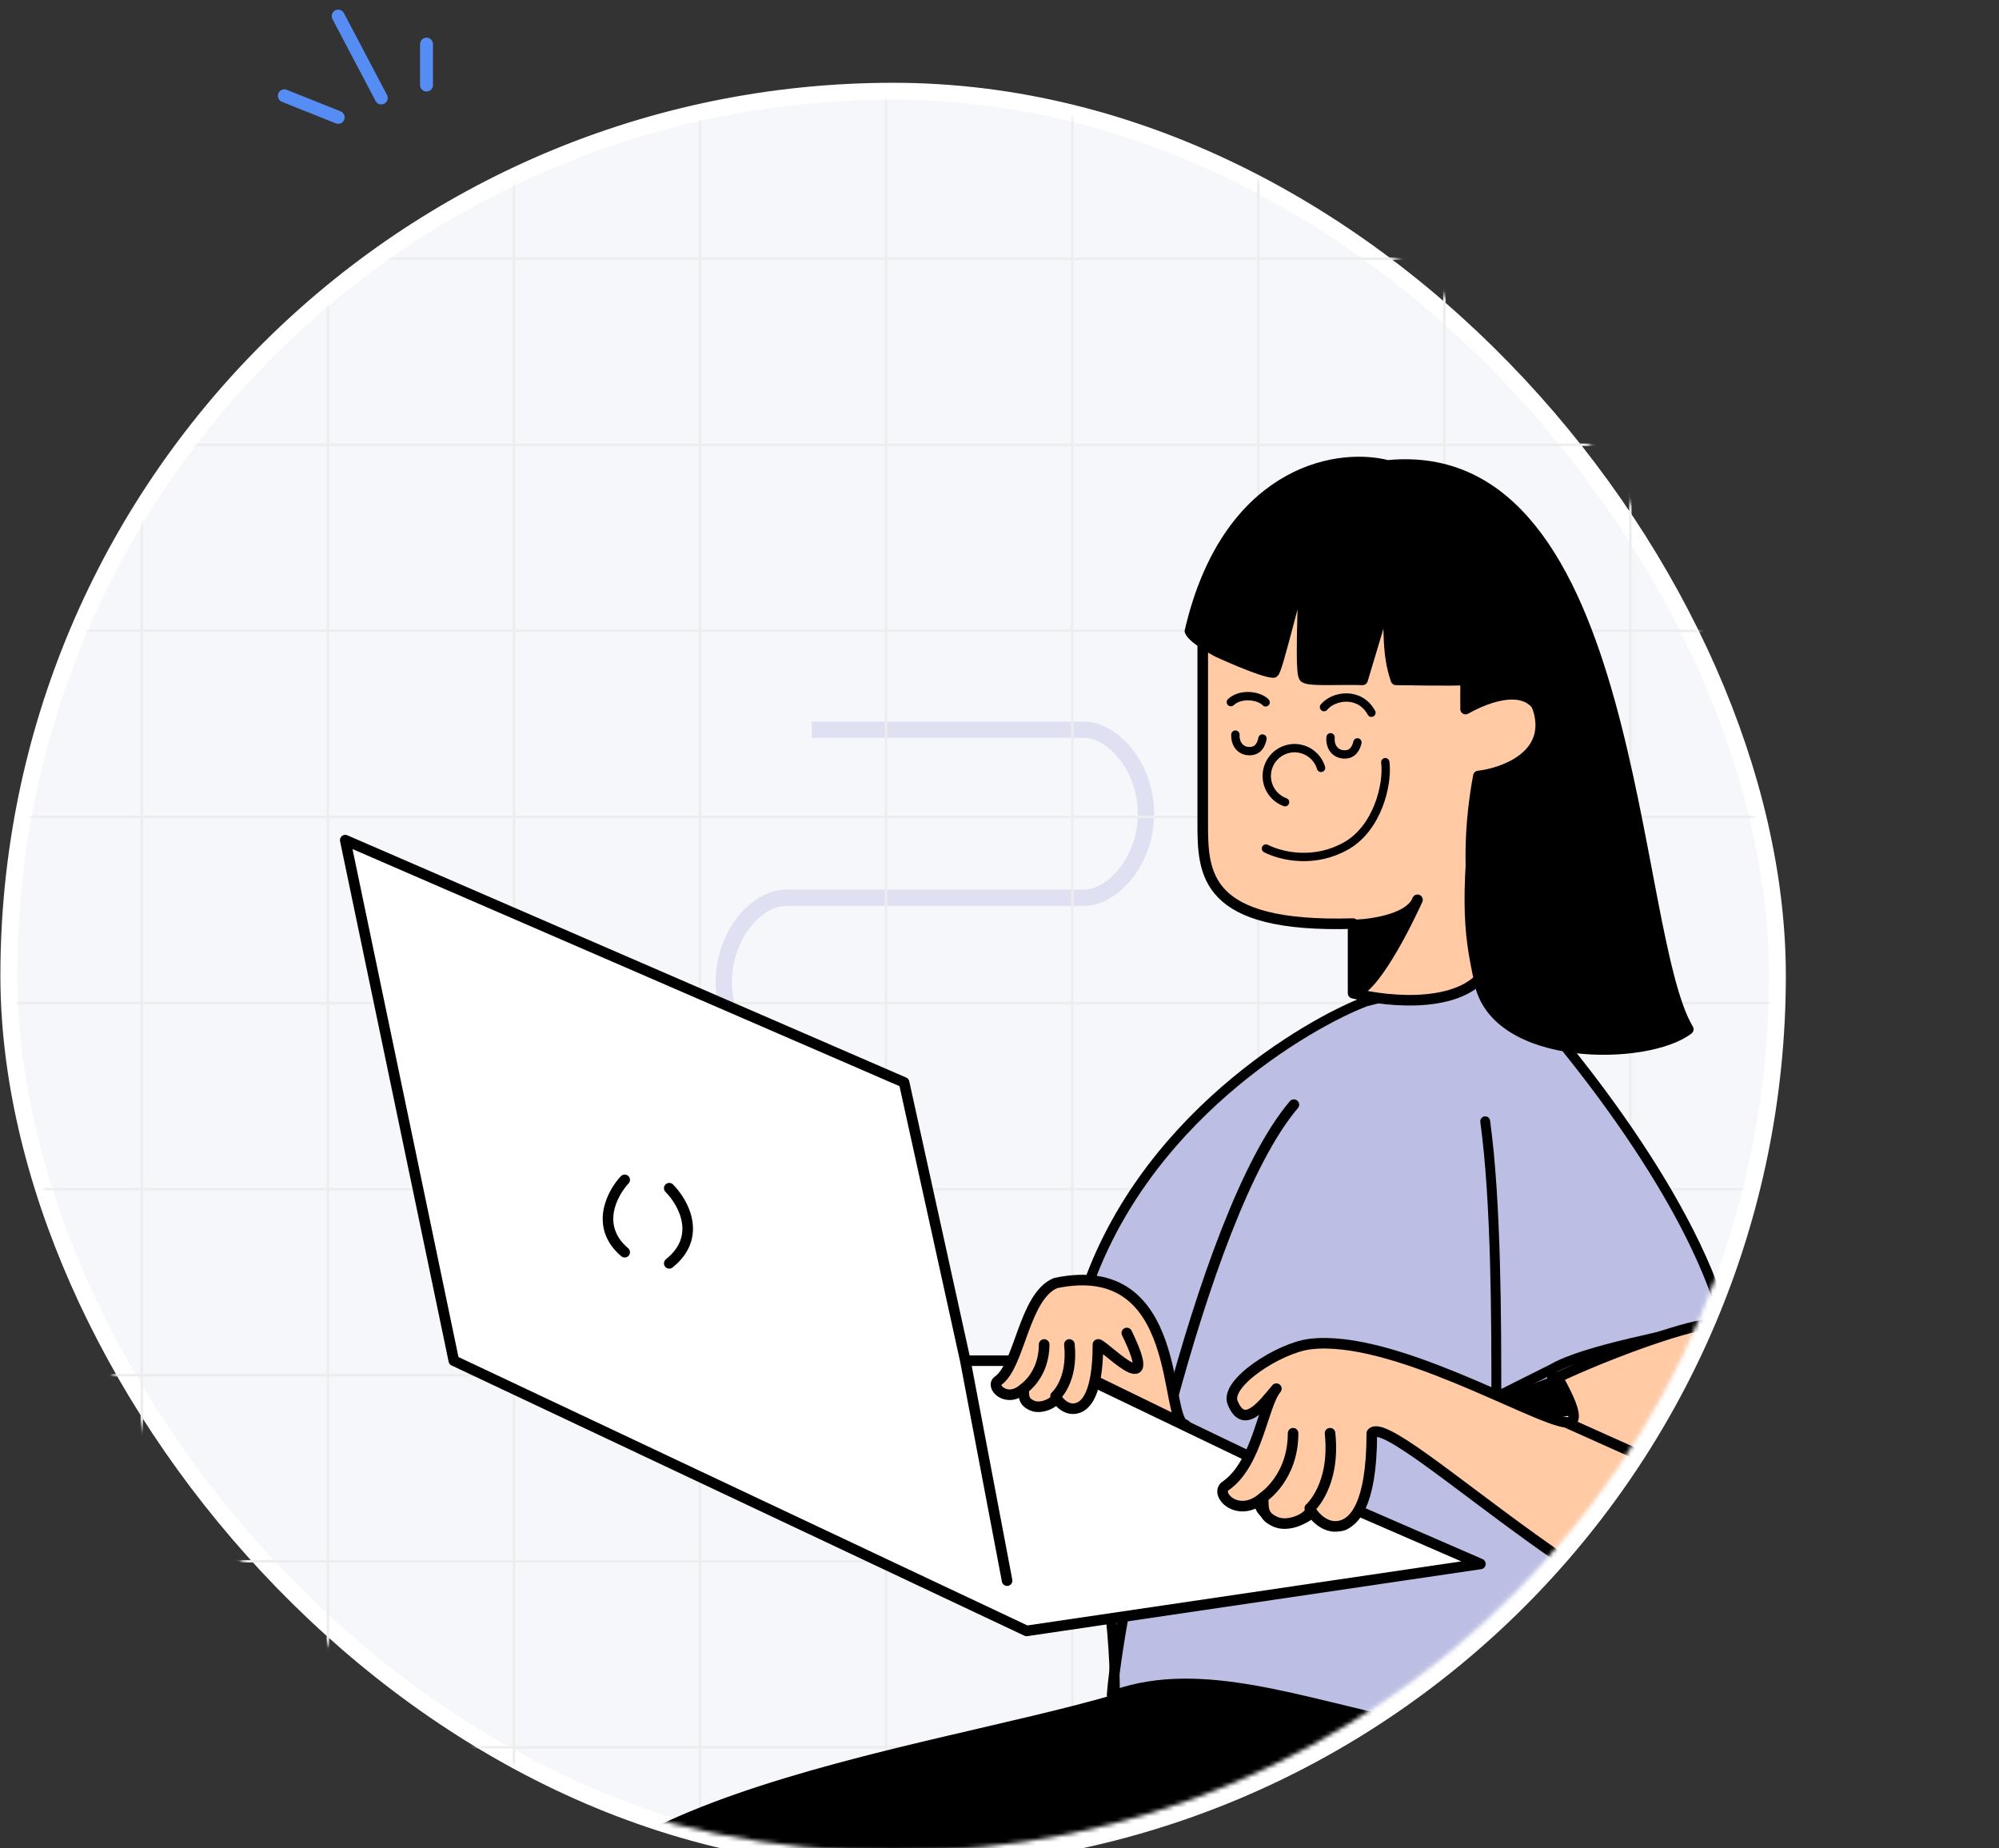 <svg width="464" height="429" viewBox="0 0 464 429" fill="none" xmlns="http://www.w3.org/2000/svg">
<rect x="0" y="0" width="464" height="429" fill="#333333" stroke="none"/>
<rect x="2.045" y="21.169" width="410.522" height="410.522" rx="205.261" fill="#F6F7FA"/>
<rect x="2.045" y="21.169" width="410.522" height="410.522" rx="205.261" stroke="white" stroke-width="3.91"/>
<path d="M188.417 169.37H251.579C258.416 169.37 266 178.1 266 188.87C266 199.639 258.416 208.37 251.579 208.37L182.421 208.37C175.584 208.37 168 217.1 168 227.87C168 238.639 175.584 247.37 182.421 247.37" stroke="#DFE1F2" stroke-width="3.781"/>
<mask id="mask0_1600_67731" style="mask-type:alpha" maskUnits="userSpaceOnUse" x="4" y="23" width="407" height="407">
<circle cx="207.306" cy="226.431" r="203.306" fill="#D9D9D9"/>
</mask>
<g mask="url(#mask0_1600_67731)">
<path d="M-13.5 60.038H684.022" stroke="#EDEDED" stroke-width="0.565" stroke-linejoin="round"/>
<path d="M-13.5 103.224H684.022" stroke="#EDEDED" stroke-width="0.565" stroke-linejoin="round"/>
<path d="M-13.5 146.423H684.022" stroke="#EDEDED" stroke-width="0.565" stroke-linejoin="round"/>
<path d="M-13.5 189.609H684.022" stroke="#EDEDED" stroke-width="0.565" stroke-linejoin="round"/>
<path d="M-13.5 232.802H684.022" stroke="#EDEDED" stroke-width="0.565" stroke-linejoin="round"/>
<path d="M-13.5 275.994H684.022" stroke="#EDEDED" stroke-width="0.565" stroke-linejoin="round"/>
<path d="M-13.5 319.181H684.022" stroke="#EDEDED" stroke-width="0.565" stroke-linejoin="round"/>
<path d="M-13.5 362.371H684.022" stroke="#EDEDED" stroke-width="0.565" stroke-linejoin="round"/>
<path d="M-13.5 405.555H684.022" stroke="#EDEDED" stroke-width="0.565" stroke-linejoin="round"/>
<path d="M378.438 13.598L378.437 711.12" stroke="#EDEDED" stroke-width="0.565" stroke-linejoin="round"/>
<path d="M335.258 13.598L335.258 711.12" stroke="#EDEDED" stroke-width="0.565" stroke-linejoin="round"/>
<path d="M292.078 13.598L292.078 711.12" stroke="#EDEDED" stroke-width="0.565" stroke-linejoin="round"/>
<path d="M248.883 13.598L248.883 711.12" stroke="#EDEDED" stroke-width="0.565" stroke-linejoin="round"/>
<path d="M205.672 13.598L205.672 711.12" stroke="#EDEDED" stroke-width="0.565" stroke-linejoin="round"/>
<path d="M162.492 13.598L162.492 711.12" stroke="#EDEDED" stroke-width="0.565" stroke-linejoin="round"/>
<path d="M119.297 13.598L119.297 711.12" stroke="#EDEDED" stroke-width="0.565" stroke-linejoin="round"/>
<path d="M76.109 13.598L76.109 711.12" stroke="#EDEDED" stroke-width="0.565" stroke-linejoin="round"/>
<path d="M32.914 13.598L32.914 711.12" stroke="#EDEDED" stroke-width="0.565" stroke-linejoin="round"/>
<path d="M363.015 468.847C375.385 427.414 357.861 403.245 347.554 396.34L274.112 388.941C244.011 403.91 142.044 410.992 123.362 450.144C101.728 495.482 100.814 572.583 66.669 624.549L100.814 630.244L95.66 638.074L178.121 645.904C181.098 562.318 188.987 504.017 210.977 497.127C254.141 483.601 347.554 504.957 363.015 468.847Z" fill="black" stroke="black" stroke-width="2.456" stroke-linecap="round" stroke-linejoin="round"/>
<path d="M319.852 418.536C322.429 430.374 332.221 451.83 350.775 442.952" stroke="black" stroke-width="2.456" stroke-linecap="round" stroke-linejoin="round"/>
<path d="M100.813 630.243L93.721 628.836C93.721 628.836 118.892 577.566 124.65 522.041C132.364 479.422 142.953 469.463 153.572 464.413C153.617 464.391 153.64 464.38 153.64 464.38C153.617 464.391 153.595 464.402 153.572 464.413C152.168 465.098 129.643 476.995 124.65 536.99C119.496 598.922 100.813 630.243 100.813 630.243Z" fill="black"/>
<path d="M294.727 430.212C269.136 438.791 181.986 447.296 153.64 464.38M153.64 464.38C153.64 464.38 129.804 475.059 124.65 536.99C119.496 598.922 100.813 630.243 100.813 630.243L93.721 628.836C93.721 628.836 118.892 577.566 124.65 522.041C132.381 479.33 142.998 469.42 153.64 464.38Z" stroke="black" stroke-width="2.456" stroke-linecap="round" stroke-linejoin="round"/>
<path d="M347.323 224.709L316.95 232.464C304.486 237.168 264.247 259.615 251.212 302.276C243.971 325.975 258.788 353.677 258.788 393.378C278.822 386.269 302.265 395.316 327.29 400.486C339.066 402.919 364.987 397.901 376.404 395.316C363.996 388.595 360.248 344.479 360.248 317.767C368.003 313.244 387.39 310.013 400.315 306.781C392.043 276.279 361.54 239.357 347.323 224.709Z" fill="#BCBFE3"/>
<path d="M360.248 317.767C368.003 313.244 387.39 310.013 400.315 306.781C392.043 276.279 361.54 239.357 347.323 224.709L316.95 232.464C304.486 237.168 264.247 259.615 251.212 302.276C243.971 325.975 258.788 353.677 258.788 393.378C278.822 386.269 302.265 395.316 327.29 400.486C339.066 402.919 364.987 397.901 376.404 395.316C363.996 388.595 360.248 344.479 360.248 317.767ZM360.248 317.767L347.323 324.23C347.323 306.781 347.323 279.012 344.738 260.252" stroke="black" stroke-width="2.292" stroke-linecap="round" stroke-linejoin="round"/>
<path d="M300.327 256.393C278.355 282.243 259.65 372.482 258.143 393.377" stroke="black" stroke-width="2.456" stroke-linecap="round" stroke-linejoin="round"/>
<path d="M400.961 307.54C387.419 315.946 366.064 334.555 347.969 325.553C364.75 318.948 398.841 306.098 400.961 307.54Z" fill="black" stroke="black" stroke-width="2.456" stroke-linecap="round" stroke-linejoin="round"/>
<path d="M224.07 315.814L209.852 251.224L80.137 195.001L105.34 315.814L238.287 378.533L343.624 362.99L314.076 350.148C314.076 350.148 313.897 355.235 309.373 353.942C307.83 353.501 306.287 351.972 304.923 350.148C304.923 350.148 303.557 353.942 297.095 352.65C292.163 351.663 292.124 348.795 292.382 347.492C292.537 347.123 292.571 346.834 292.571 346.834C292.571 346.834 292.462 347.087 292.382 347.492C291.969 348.48 290.698 350.042 286.934 348.16C284.078 346.732 286.327 344.571 288.226 342.343C289.765 340.537 290.811 338.466 290.811 338.466L243.635 315.814H224.07Z" fill="white"/>
<path d="M224.07 315.814L209.852 251.224L80.137 195.001L105.34 315.814L238.287 378.533L343.624 362.99L314.076 350.148C314.076 350.148 313.897 355.235 309.373 353.942C307.83 353.501 306.287 351.972 304.923 350.148C304.923 350.148 303.557 353.942 297.095 352.65C290.632 351.357 292.571 346.834 292.571 346.834C292.571 346.834 292.103 350.744 286.934 348.16C284.078 346.732 286.327 344.571 288.226 342.343M224.07 315.814H243.635L290.811 338.466M224.07 315.814L233.763 366.867M290.811 338.466C290.811 338.466 289.765 340.537 288.226 342.343M290.811 338.466L288.226 342.343" stroke="black" stroke-width="2.456" stroke-linecap="round" stroke-linejoin="round"/>
<path d="M155.343 275.781C158.574 279.012 163.098 287.025 155.343 293.229" stroke="black" stroke-width="2.456" stroke-linecap="round" stroke-linejoin="round"/>
<path d="M145.003 273.842C142.077 276.953 137.981 284.67 145.003 290.644" stroke="black" stroke-width="2.456" stroke-linecap="round" stroke-linejoin="round"/>
<path d="M231.644 320.494C236.745 316.953 237.628 300.892 245.012 297.797C273.719 291.81 270.386 326.639 274.466 330.392L275.123 330.711C274.883 330.684 274.666 330.575 274.466 330.392L254.124 320.494C253.121 325.204 251.317 326.349 250.31 326.73C247.56 327.771 245.47 325.098 245.043 324.133C245.448 325.325 241.875 327.157 239.713 326.285C237.506 325.394 237.628 324.081 237.628 322.299C233.654 325.863 229.825 321.756 231.644 320.494Z" fill="#FFCAA4"/>
<path d="M237.628 322.299C233.654 325.863 229.825 321.756 231.644 320.494C236.745 316.953 237.628 300.892 245.012 297.797C275.123 291.517 269.984 330.141 275.123 330.711L254.124 320.494M237.628 322.299C237.628 324.081 237.506 325.394 239.713 326.285C241.921 327.176 245.601 325.245 245.012 324.057M237.628 322.299C237.628 322.299 242.363 319.18 242.363 312.052M245.012 324.057C245.356 324.948 247.484 327.799 250.31 326.73C251.757 326.183 254.848 324.057 254.848 312.052C255.414 311.316 269.953 326.73 261.551 309.385M245.012 324.057C245.012 324.057 249.108 320.494 248.225 312.052" stroke="black" stroke-width="2.456" stroke-linecap="round" stroke-linejoin="round"/>
<path d="M286.109 325.541C284.287 320.987 296.916 312.858 304.024 311.97C323.06 309.59 355.957 329.296 363.478 330.123C366.171 330.419 366.026 327.712 361.54 319.706C372.397 314.536 390.621 307.843 396.437 307.413C401.607 314.522 422.465 370.131 406.955 378.532C383.69 388.226 322.944 326.819 318.42 332.65C318.42 350.064 313.897 353.148 311.779 353.942C307.754 355.452 304.695 351.573 304.07 350.174C304.662 351.903 299.433 354.561 296.27 353.296C293.038 352.003 293.217 350.098 293.217 347.513C287.401 352.683 281.797 346.726 284.459 344.895C291.924 339.758 293.038 326.172 296.27 322.31C293.026 326.187 288.694 332.004 286.109 325.541Z" fill="#FFCAA4"/>
<path d="M293.217 347.513C287.401 352.683 281.797 346.726 284.459 344.895C291.924 339.758 293.038 326.172 296.27 322.31C293.026 326.187 288.694 332.004 286.109 325.541C284.287 320.987 296.916 312.858 304.024 311.97C323.06 309.59 355.957 329.296 363.478 330.123M293.217 347.513C293.217 350.098 293.038 352.003 296.27 353.296C299.501 354.588 304.886 351.788 304.024 350.064M293.217 347.513C293.217 347.513 300.147 342.989 300.147 332.65M304.024 350.064C304.529 351.357 307.643 355.493 311.779 353.942C313.897 353.148 318.42 350.064 318.42 332.65C322.944 326.819 383.69 388.226 406.955 378.532C422.465 370.131 401.607 314.522 396.437 307.413C390.621 307.843 372.397 314.536 361.54 319.706C366.026 327.712 366.171 330.419 363.478 330.123M304.024 350.064C304.024 350.064 310.019 344.895 308.727 332.65M396.437 344.895L363.478 330.123" stroke="black" stroke-width="2.456" stroke-linecap="round" stroke-linejoin="round"/>
<path d="M279.176 191.1V141.34C279.176 138.081 284.346 115.475 316.012 114.829C347.678 114.182 350.909 140.032 350.909 140.032C350.909 152.41 346.99 159.361 342.138 163.128C347.483 159.913 355.576 157.37 357.371 165.897C359.439 175.719 348.755 179.468 343.154 180.114C339.018 202.345 343.154 218.673 345.739 224.058C340.569 234.398 322.474 232.675 314.073 230.521V214.365C279.435 215.399 279.176 202.732 279.176 191.1Z" fill="#FFCAA4" stroke="black" stroke-width="2.456" stroke-linejoin="round"/>
<path d="M314.803 214.663C319.331 214.457 326.769 213.11 328.776 209.383C328.86 209.199 328.941 209.02 329.02 208.845C328.951 209.03 328.869 209.209 328.776 209.383C325.637 216.228 318.831 229.169 314.803 230.177V214.663Z" fill="black" stroke="black" stroke-width="2.456" stroke-linecap="round" stroke-linejoin="round"/>
<path d="M343.415 227.909C347.164 246.65 382.405 246.219 391.883 238.895C378.312 216.276 379.993 102.337 322.09 108.024C309.38 104.793 284.608 110.293 276.206 146.482C276.903 148.304 282.669 151.322 282.669 151.322C282.669 151.322 293.009 156.089 295.594 156.089C296.447 156.254 301.833 132.435 302.702 132.581C302.056 150.676 302.101 156.089 302.702 157.138C303.304 158.188 311.147 157.603 316.273 157.794L322.09 138.397C322.588 146.207 321.859 151.519 324.028 157.794C324.028 157.794 338.607 158.057 340.184 157.794L340.184 164.577C345.139 161.777 355.694 157.535 358.279 166.841C360.864 176.147 349.878 180.087 343.415 180.733C339.538 211.106 341.476 218.215 343.415 227.909Z" fill="black" stroke="black" stroke-width="2.456" stroke-linecap="round" stroke-linejoin="round"/>
<path d="M306.641 178.225C305.604 174.81 302.004 172.884 298.601 173.925C295.197 174.966 293.279 178.578 294.316 181.994C294.93 184.017 296.444 185.517 298.283 186.188" stroke="black" stroke-width="1.939" stroke-linecap="round" stroke-linejoin="round"/>
<path d="M307.322 164.122C309.523 161.431 315.597 160.439 318.329 165.424" stroke="black" stroke-width="1.939" stroke-linecap="round" stroke-linejoin="round"/>
<path d="M293.774 163.013C292.395 161.508 288.102 160.748 285.702 162.962" stroke="black" stroke-width="1.939" stroke-linecap="round" stroke-linejoin="round"/>
<path d="M321.551 176.905C322.195 182.077 319.746 192.147 312.531 196.285C305.316 200.423 297.714 198.886 293.849 196.947" stroke="black" stroke-width="1.939" stroke-linecap="round" stroke-linejoin="round"/>
<path d="M315.081 172.315C314.747 173.722 313.935 175.289 311.758 175.087C309.729 174.9 308.661 173.159 308.848 171.123" stroke="black" stroke-width="1.939" stroke-linecap="round" stroke-linejoin="round"/>
<path d="M293.037 171.411C292.767 172.831 292.027 174.434 289.843 174.332C287.808 174.237 286.662 172.546 286.757 170.504" stroke="black" stroke-width="1.939" stroke-linecap="round" stroke-linejoin="round"/>
</g>
<path d="M66 22.236L78.5 27.236" stroke="#568DF4" stroke-width="3" stroke-linecap="round"/>
<path d="M99 10.236V19.736" stroke="#568DF4" stroke-width="3" stroke-linecap="round"/>
<path d="M78.5 3.736L88.5 22.736" stroke="#568DF4" stroke-width="3" stroke-linecap="round"/>
</svg>
